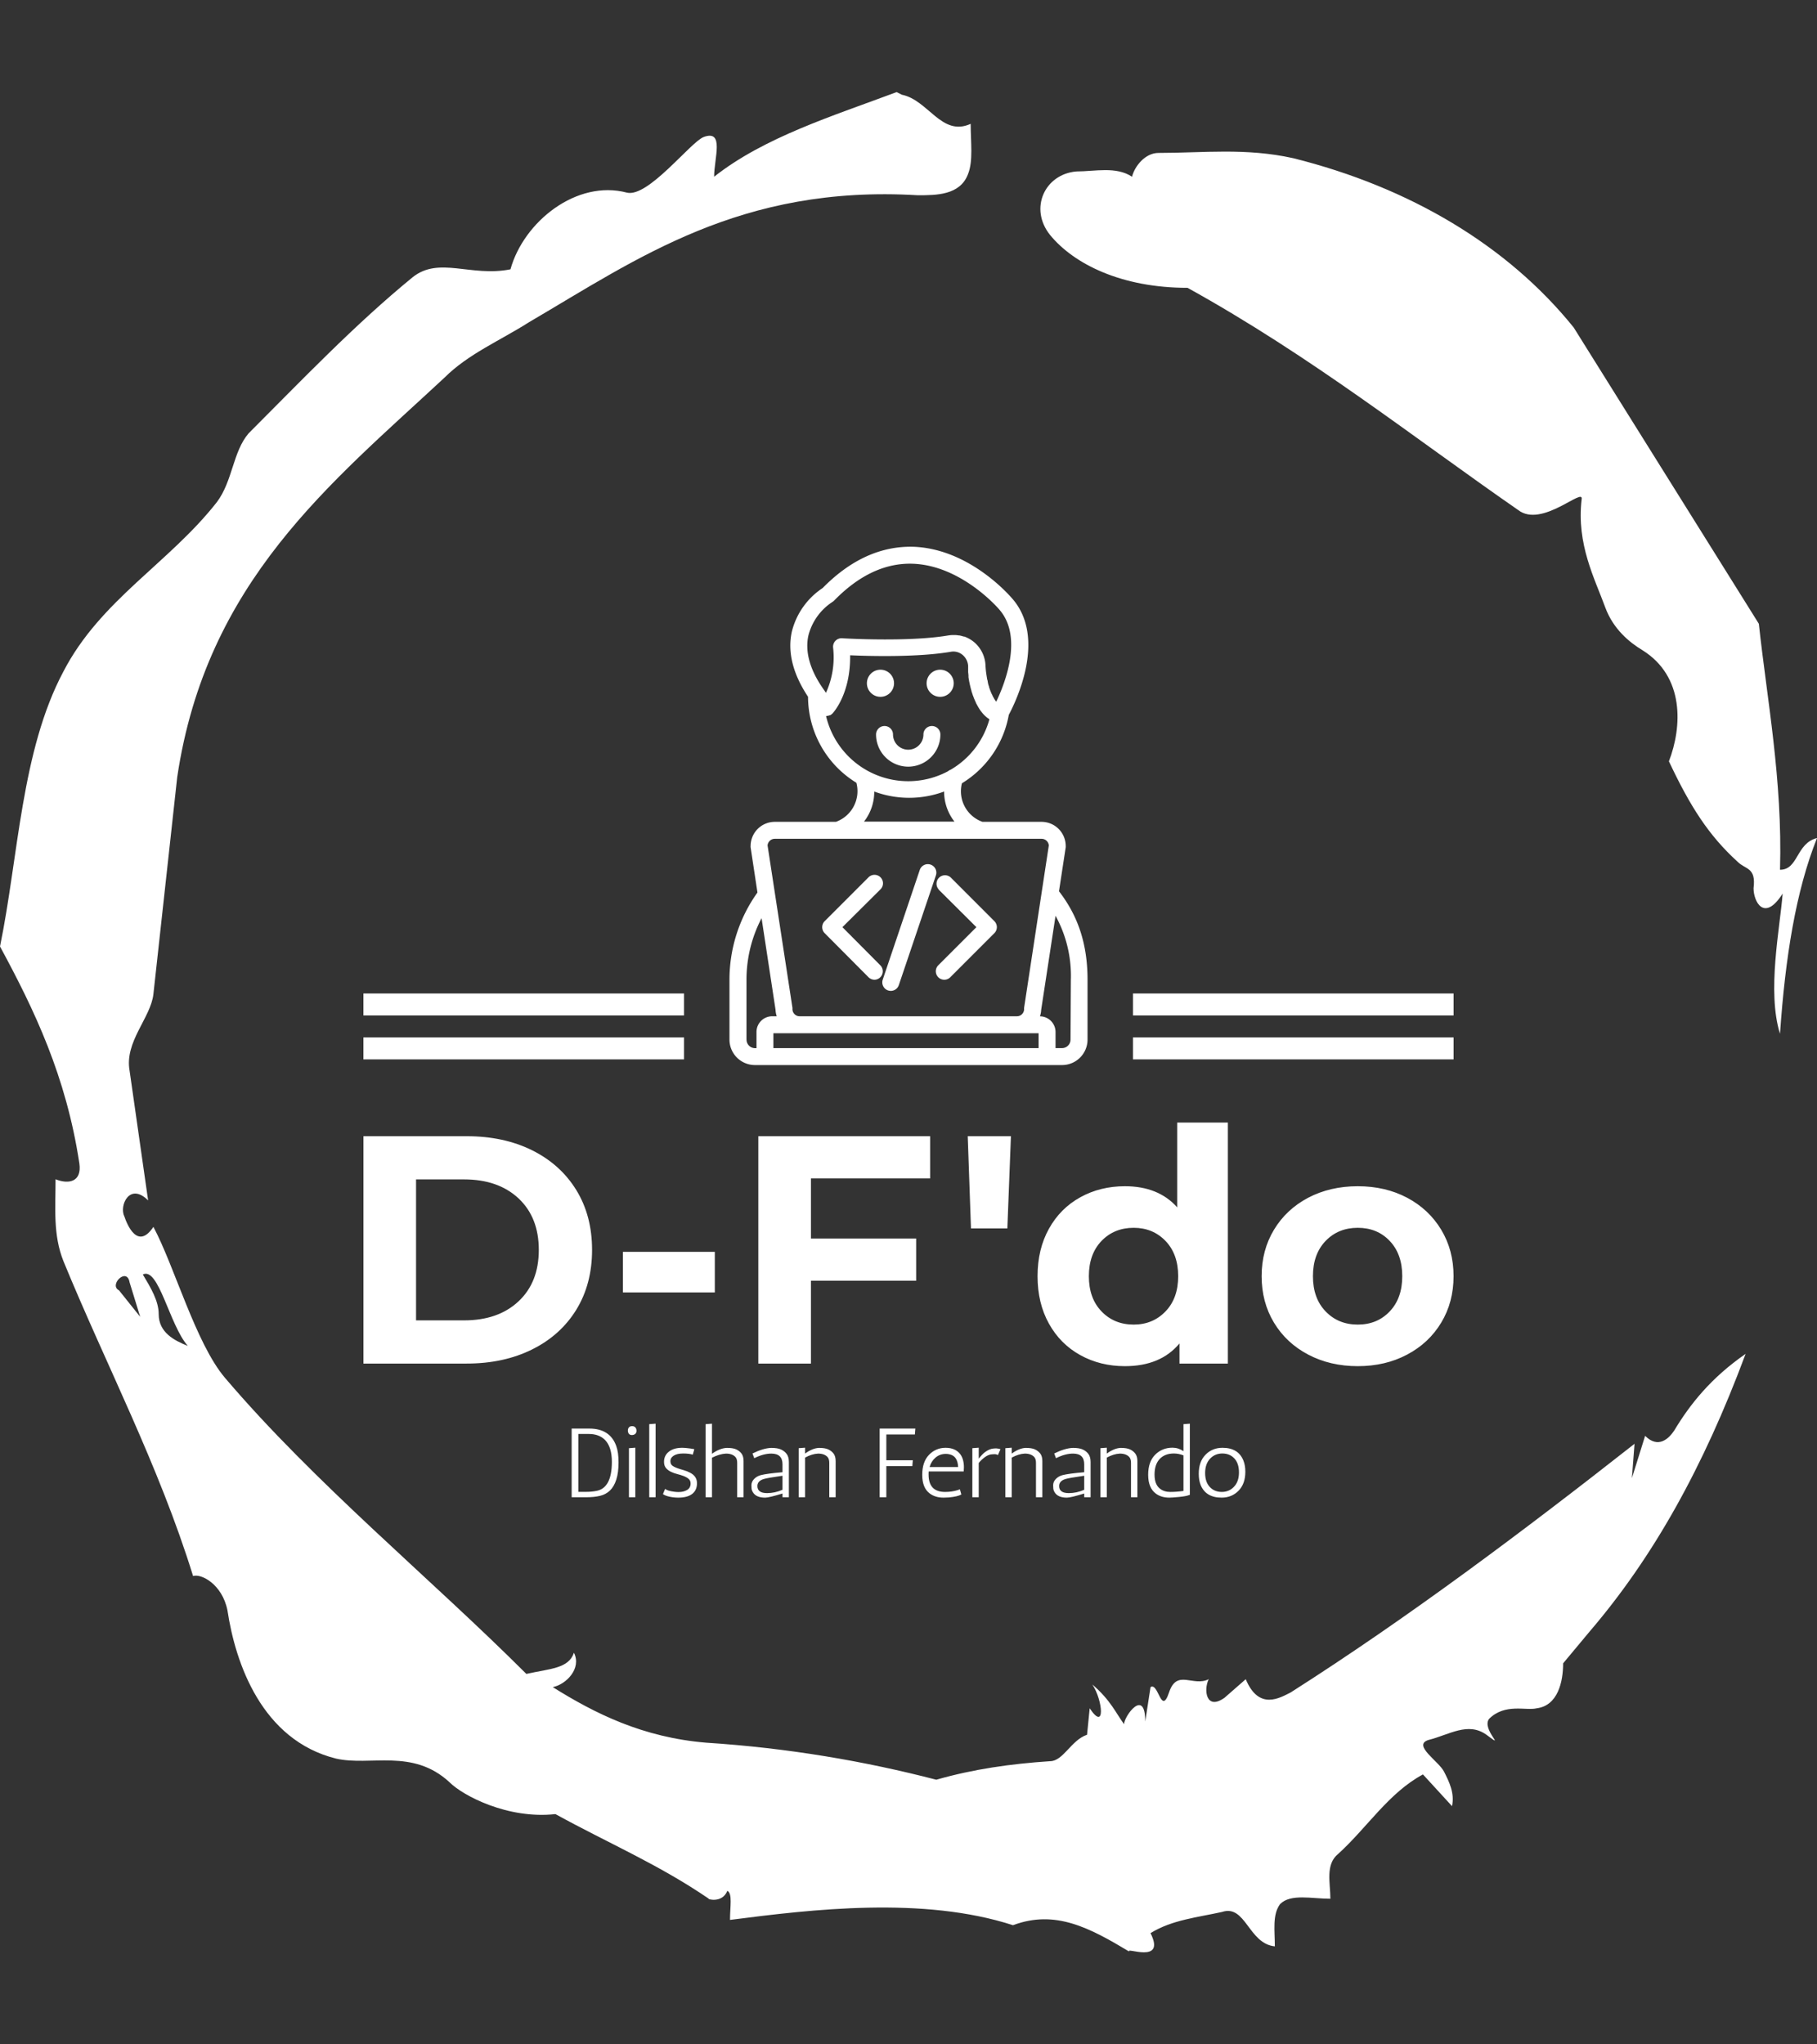 <svg xmlns="http://www.w3.org/2000/svg" version="1.1" xmlns:xlink="http://www.w3.org/1999/xlink" xmlns:svgjs="http://svgjs.dev/svgjs" width="2000" height="2250" viewBox="0 0 2000 2250"><rect x="0" y="0" width="2000" height="2250" fill="#333333" stroke="none"/><g transform="matrix(1,0,0,1,0,0)"><svg viewBox="0 0 320 360" data-background-color="#ffffff" preserveAspectRatio="xMidYMid meet" height="2250" width="2000" xmlns="http://www.w3.org/2000/svg" xmlns:xlink="http://www.w3.org/1999/xlink"><g id="tight-bounds" transform="matrix(1,0,0,1,0,0)"><svg viewBox="0 0 320 360" height="360" width="320"><g><svg></svg></g><g><svg viewBox="0 0 320 360" height="360" width="320"><g><path transform="translate(-74.993,-51.79) scale(4.658,4.658)" d="M20.6 59.9l0.8 1-0.4-1.3c-0.1-0.6-0.8 0.1-0.4 0.3M21.5 59.3c0.3 0.5 0.6 1 0.6 1.5 0 0.7 0.6 1 1.1 1.2-0.7-0.8-1.1-3-1.7-2.7M59.9 16.9c1.7 0 3.3-0.2 5.1 0.2 4.4 1.1 8.1 3.3 10.6 6.4l7 11.2c0.3 2.8 0.9 5.9 0.8 9.3 0.7 0 0.6-1 1.4-1.2-0.8 2-1.2 4.5-1.4 7.4-0.5-1.6 0-4 0.1-5.3-0.7 1.1-1.1 0.3-1.1-0.2 0.1-0.8-0.3-0.7-0.6-1-1.1-1-1.8-2.1-2.6-3.8 0.5-1.3 0.6-3.2-1-4.2-0.5-0.3-1.1-0.8-1.4-1.6-0.4-1.1-1.1-2.4-0.9-4.1 0.1-0.5-1.5 1.1-2.4 0.4-3.9-2.7-7.8-5.8-12.5-8.4-2.5 0-4.3-0.9-5.2-2-0.8-1-0.2-2.3 1-2.4 0.7 0 1.5-0.2 2.1 0.2 0.1-0.4 0.5-0.9 1-0.9M50 14.6l0.2 0.1c1 0.2 1.5 1.6 2.6 1.1 0 0.7 0.1 1.4-0.1 1.9-0.3 0.8-1.2 0.8-1.9 0.8-6.7-0.4-10.6 2.4-14.7 4.8-1.1 0.7-2.3 1.2-3.2 2.1-4.3 4-9 7.7-10.1 15.1l-0.9 8.2c-0.1 0.9-1.1 1.8-0.9 2.9l0.7 4.9c-0.7-0.7-1.1 0.2-0.9 0.6 0.1 0.3 0.5 1.3 1.1 0.4 0.8 1.5 1.6 4.4 2.7 5.7 3.4 4 7.8 7.6 11.4 11.2 0.9-0.2 1.6-0.2 1.8-0.8 0.3 0.6-0.3 1.2-0.8 1.3 1.6 1 3.4 1.9 5.8 2.1 3.1 0.2 6 0.7 8.7 1.4 1.4-0.4 2.8-0.6 4.3-0.7 0.5 0 0.8-0.8 1.4-1l0.1-1c0.6 0.9 0.5-0.3 0.1-0.9 0.7 0.6 0.9 1.1 1.2 1.5 0-0.3 0.8-1.4 0.8-0.1l0.2-1.3c0.3-0.2 0.4 1.1 0.7 0.2 0.3-0.9 0.9-0.2 1.5-0.5-0.2 0.4-0.1 1.2 0.6 0.7l0.8-0.7c0.5 1.2 1.3 0.7 1.7 0.5 4.4-2.8 8.8-6.1 13-9.4l-0.1 1.3 0.5-1.6c0.5 0.5 0.9 0.1 1.1-0.2 0.6-1 1.4-2 2.7-2.9-1.6 4.3-3.5 7.7-5.9 10.5l-1 1.2c0 0.7-0.2 1.6-1 1.7-0.4 0.1-1.2-0.2-1.8 0.4-0.3 0.4 0.7 1.2-0.1 0.6-0.7-0.5-1.4 0-2.2 0.2-0.6 0.2 0.4 0.8 0.6 1.2 0.2 0.4 0.4 0.8 0.3 1.3l-1.1-1.2c-1.3 0.7-2.1 2-3.2 3-0.5 0.4-0.3 1.1-0.3 1.7-0.7 0-1.5-0.2-1.9 0.2-0.3 0.4-0.2 1-0.2 1.6-1-0.1-1.1-1.6-2-1.3-0.9 0.2-1.9 0.3-2.7 0.8 0.6 1.2-1 0.5-0.8 0.7-1.5-0.9-2.8-1.6-4.4-1-3.4-1.1-7.6-0.6-10.7-0.2 0-0.5 0.1-1-0.1-1.1-0.2 0.5-0.8 0.3-0.7 0.3-1.9-1.3-3.8-2.1-5.8-3.2-1.8 0.2-3.5-0.7-4-1.2-1.4-1.3-3-0.6-4.3-0.9-2.8-0.7-3.8-3.6-4.1-5.6-0.2-1-1-1.4-1.3-1.3-1.3-4.2-3.3-8-4.9-11.9-0.4-1-0.3-2-0.3-3.1 0.5 0.2 1 0.1 0.9-0.6-0.5-3.3-1.7-5.8-3-8.2 0.7-3.4 0.8-7.4 2.4-10.4 1.4-2.7 4-4.1 5.8-6.4 0.6-0.8 0.6-1.9 1.2-2.6 2-2 4-4.1 6.2-5.9 1-0.8 2.2 0 3.7-0.3 0.5-1.8 2.5-3.4 4.4-2.9 0.8 0.2 2.4-1.9 2.9-2.1 0.8-0.3 0.4 0.8 0.4 1.5 1.9-1.5 4.5-2.3 6.9-3.2" fill="#ffffff" fill-rule="nonzero" stroke="none" stroke-width="1" stroke-linecap="butt" stroke-linejoin="miter" stroke-miterlimit="10" stroke-dasharray="" stroke-dashoffset="0" font-family="none" font-weight="none" font-size="none" text-anchor="none" style="mix-blend-mode: normal" data-fill-palette-color="tertiary"></path></g><g transform="matrix(1,0,0,1,64,96.277)"><svg viewBox="0 0 192 167.445" height="167.445" width="192"><g><svg viewBox="0 0 192 167.445" height="167.445" width="192"><g transform="matrix(1,0,0,1,0,101.401)"><svg viewBox="0 0 192 66.045" height="66.045" width="192"><g><svg viewBox="0 0 192 66.045" height="66.045" width="192"><g><svg viewBox="0 0 192 42.895" height="42.895" width="192"><g transform="matrix(1,0,0,1,0,0)"><svg width="192" viewBox="4.15 -37.1 167.84 37.5" height="42.895" data-palette-color="#ee3e38"><path d="M4.15 0L4.15-35 20.05-35Q25.75-35 30.13-32.83 34.5-30.65 36.93-26.7 39.35-22.75 39.35-17.5L39.35-17.5Q39.35-12.25 36.93-8.3 34.5-4.35 30.13-2.18 25.75 0 20.05 0L20.05 0 4.15 0ZM12.25-6.65L19.65-6.65Q24.9-6.65 28.03-9.58 31.15-12.5 31.15-17.5L31.15-17.5Q31.15-22.5 28.03-25.43 24.9-28.35 19.65-28.35L19.65-28.35 12.25-28.35 12.25-6.65ZM44.1-10.95L44.1-17.2 58.25-17.2 58.25-10.95 44.1-10.95ZM91.4-28.5L73.05-28.5 73.05-19.25 89.25-19.25 89.25-12.75 73.05-12.75 73.05 0 64.95 0 64.95-35 91.4-35 91.4-28.5ZM97.69-20.8L97.19-35 103.84-35 103.29-20.8 97.69-20.8ZM129.44-37.1L137.24-37.1 137.24 0 129.79 0 129.79-3.1Q126.89 0.4 121.39 0.4L121.39 0.4Q117.59 0.4 114.52-1.3 111.44-3 109.69-6.15 107.94-9.3 107.94-13.45L107.94-13.45Q107.94-17.6 109.69-20.75 111.44-23.9 114.52-25.6 117.59-27.3 121.39-27.3L121.39-27.3Q126.54-27.3 129.44-24.05L129.44-24.05 129.44-37.1ZM122.74-6Q125.69-6 127.64-8.03 129.59-10.05 129.59-13.45L129.59-13.45Q129.59-16.85 127.64-18.88 125.69-20.9 122.74-20.9L122.74-20.9Q119.74-20.9 117.79-18.88 115.84-16.85 115.84-13.45L115.84-13.45Q115.84-10.05 117.79-8.03 119.74-6 122.74-6L122.74-6ZM157.24 0.4Q152.99 0.4 149.61-1.38 146.24-3.15 144.34-6.3 142.44-9.45 142.44-13.45L142.44-13.45Q142.44-17.45 144.34-20.6 146.24-23.75 149.61-25.53 152.99-27.3 157.24-27.3L157.24-27.3Q161.49-27.3 164.84-25.53 168.19-23.75 170.09-20.6 171.99-17.45 171.99-13.45L171.99-13.45Q171.99-9.45 170.09-6.3 168.19-3.15 164.84-1.38 161.49 0.4 157.24 0.4L157.24 0.4ZM157.24-6Q160.24-6 162.16-8.03 164.09-10.05 164.09-13.45L164.09-13.45Q164.09-16.85 162.16-18.88 160.24-20.9 157.24-20.9L157.24-20.9Q154.24-20.9 152.29-18.88 150.34-16.85 150.34-13.45L150.34-13.45Q150.34-10.05 152.29-8.03 154.24-6 157.24-6L157.24-6Z" opacity="1" transform="matrix(1,0,0,1,0,0)" fill="#ffffff" class="undefined-text-0" data-fill-palette-color="primary" id="text-0"></path></svg></g></svg></g><g transform="matrix(1,0,0,1,36.672,53.022)"><svg viewBox="0 0 118.656 13.023" height="13.023" width="118.656"><g transform="matrix(1,0,0,1,0,0)"><svg width="118.656" viewBox="4 -37.5 343.46 37.7" height="13.023" data-palette-color="#ee3e38"><path d="M4 0L4-35 13-35Q23.5-35 26.7-26.2L26.7-26.2Q27.9-23 27.9-17.78 27.9-12.55 26.75-8.97 25.6-5.4 23.5-3.4 21.4-1.4 18.43-0.7 15.45 0 11.75 0L11.75 0 4 0ZM12.75-32.25L7.4-32.25 7.4-2.75 11.5-2.75Q14.1-2.75 16.5-3.2L16.5-3.2Q24.5-4.6 24.5-18.05L24.5-18.05Q24.5-25.6 21-29.2L21-29.2Q17.95-32.25 12.75-32.25L12.75-32.25ZM33.2-25L36.45-25.25 36.45 0 33.2 0 33.2-25ZM34.7-31.7Q33.7-31.7 33.17-32.35 32.65-33 32.65-34 32.65-35 33.22-35.63 33.8-36.25 34.8-36.25 35.8-36.25 36.42-35.63 37.05-35 37.05-33.9 37.05-32.8 36.37-32.25 35.7-31.7 34.7-31.7ZM46.8 0L43.55 0 43.55-37.25 46.8-37.5 46.8 0ZM66.54-24.5L65.74-21.7Q63.94-22.3 60.84-22.3 57.74-22.3 56.04-21.2 54.34-20.1 54.34-18.48 54.34-16.85 55.34-16.1 56.34-15.35 57.84-14.83 59.34-14.3 61.12-13.8 62.89-13.3 64.39-12.5L64.39-12.5Q67.89-10.7 67.89-7.15 67.89-3.6 65.47-1.7 63.04 0.2 58.39 0.2L58.39 0.2Q56.04 0.2 53.87-0.28 51.69-0.75 50.54-1.6L50.54-1.6 51.64-4.25Q52.79-3.25 56.29-2.8L56.29-2.8Q57.39-2.65 58.54-2.65L58.54-2.65Q61.14-2.65 62.89-3.73 64.64-4.8 64.64-7L64.64-7Q64.64-8.5 63.64-9.35 62.64-10.2 61.14-10.78 59.64-11.35 57.87-11.8 56.09-12.25 54.59-12.98 53.09-13.7 52.09-14.88 51.09-16.05 51.09-18.05L51.09-18.05Q51.09-21.3 53.59-23.25 56.09-25.2 60.29-25.2L60.29-25.2Q61.34-25.2 62.44-25.08 63.54-24.95 64.44-24.85L64.44-24.85 66.54-24.5ZM75.54-37.5L75.54-22.15Q79.49-25 83.14-25.15L83.14-25.15Q86.24-25.15 87.89-24.4 89.54-23.65 90.59-22.28 91.64-20.9 91.64-18.4L91.64-18.4 91.64 0 88.39 0 88.39-17.55Q88.39-19.4 87.59-20.4L87.59-20.4Q85.99-22.25 82.69-22.25L82.69-22.25Q79.44-22.1 75.54-20.15L75.54-20.15 75.54 0 72.29 0 72.29-37.25 75.54-37.5ZM97.09-19.9L96.19-22.3Q101.64-25 105.74-25.15L105.74-25.15Q108.99-25.15 110.76-24.33 112.54-23.5 113.64-22.03 114.74-20.55 114.74-17.9L114.74-17.9 114.74 0 111.49 0 111.49-1.9Q104.64 0.2 102.69 0.2L102.69 0.2Q102.59 0.2 102.54 0.2L102.54 0.2Q98.04 0.2 96.39-2.55L96.39-2.55Q95.79-3.55 95.71-4.5 95.64-5.45 95.64-6.1L95.64-6.1Q95.64-7.9 97.04-9.33 98.44-10.75 100.39-11.25L100.39-11.25Q103.69-12.1 111.49-12.75L111.49-12.75 111.49-16.8Q111.49-22.25 105.79-22.25L105.79-22.25Q101.79-22.25 97.09-19.9L97.09-19.9ZM98.69-5.7L98.69-5.7Q98.69-2.1 103.64-2.1L103.64-2.1Q107.59-2.1 111.49-3.8L111.49-3.8 111.49-10.95Q103.69-9.85 101.84-9.25L101.84-9.25Q98.69-8.25 98.69-5.7ZM122.99-25.25L122.99-22.25Q126.74-25 130.09-25.15L130.09-25.15Q133.14-25.15 134.79-24.4 136.44-23.65 137.51-22.28 138.59-20.9 138.59-18.4L138.59-18.4 138.59 0 135.34 0 135.34-17.55Q135.34-19.4 134.54-20.4L134.54-20.4Q132.94-22.25 129.64-22.25L129.64-22.25Q126.49-22.1 122.99-20.2L122.99-20.2 122.99 0 119.74 0 119.74-25 122.99-25.25ZM179.23-35L178.98-32 164.43-32 164.43-18.85 177.93-18.85 177.68-15.85 164.43-15.85 164.43 0 161.03 0 161.03-35 179.23-35ZM185.98-12.3L185.98-11.5Q185.98-2.7 194.38-2.7L194.38-2.7Q197.93-2.7 200.88-3.65L200.88-3.65Q201.63-3.9 201.93-4.05L201.93-4.05 202.68-1.4Q200.93-0.35 196.33 0.1L196.33 0.1Q195.03 0.2 193.58 0.2L193.58 0.2Q189.38 0.2 186.58-1.9L186.58-1.9Q182.73-4.75 182.73-11.4 182.73-18.05 186.2-21.63 189.68-25.2 194.63-25.2 199.58-25.2 202.08-22L202.08-22Q203.98-19.45 203.98-15.25L203.98-15.25Q203.98-14.25 203.88-13.15L203.88-13.15 186.03-13.15Q185.98-12.75 185.98-12.3L185.98-12.3ZM194.83-22.1L194.83-22.1Q191.73-22.1 189.53-20.23 187.33-18.35 186.48-15.4L186.48-15.4 201.03-15.4Q200.78-20.95 196.73-21.85L196.73-21.85Q195.83-22.1 194.83-22.1ZM222.63-24.5L221.33-21.5Q220.53-21.95 219.63-21.95 218.73-21.95 218.63-21.9L218.63-21.9Q216.73-21.9 214.8-20.53 212.88-19.15 211.53-17.45L211.53-17.45 211.53 0 208.28 0 208.28-25 211.53-25.25 211.53-19.65Q213.38-22 214.68-22.95L214.68-22.95Q217.08-24.75 219.28-24.85L219.28-24.85Q219.58-24.9 220.38-24.9 221.18-24.9 222.63-24.5L222.63-24.5ZM228.37-25.25L228.37-22.25Q232.12-25 235.47-25.15L235.47-25.15Q238.52-25.15 240.17-24.4 241.82-23.65 242.9-22.28 243.97-20.9 243.97-18.4L243.97-18.4 243.97 0 240.72 0 240.72-17.55Q240.72-19.4 239.92-20.4L239.92-20.4Q238.32-22.25 235.02-22.25L235.02-22.25Q231.87-22.1 228.37-20.2L228.37-20.2 228.37 0 225.12 0 225.12-25 228.37-25.25ZM250.92-19.9L250.02-22.3Q255.47-25 259.57-25.15L259.57-25.15Q262.82-25.15 264.6-24.33 266.37-23.5 267.47-22.03 268.57-20.55 268.57-17.9L268.57-17.9 268.57 0 265.32 0 265.32-1.9Q258.47 0.2 256.52 0.2L256.52 0.2Q256.42 0.2 256.37 0.2L256.37 0.2Q251.87 0.2 250.22-2.55L250.22-2.55Q249.62-3.55 249.55-4.5 249.47-5.45 249.47-6.1L249.47-6.1Q249.47-7.9 250.87-9.33 252.27-10.75 254.22-11.25L254.22-11.25Q257.52-12.1 265.32-12.75L265.32-12.75 265.32-16.8Q265.32-22.25 259.62-22.25L259.62-22.25Q255.62-22.25 250.92-19.9L250.92-19.9ZM252.52-5.7L252.52-5.7Q252.52-2.1 257.47-2.1L257.47-2.1Q261.42-2.1 265.32-3.8L265.32-3.8 265.32-10.95Q257.52-9.85 255.67-9.25L255.67-9.25Q252.52-8.25 252.52-5.7ZM276.82-25.25L276.82-22.25Q280.57-25 283.92-25.15L283.92-25.15Q286.97-25.15 288.62-24.4 290.27-23.65 291.34-22.28 292.42-20.9 292.42-18.4L292.42-18.4 292.42 0 289.17 0 289.17-17.55Q289.17-19.4 288.37-20.4L288.37-20.4Q286.77-22.25 283.47-22.25L283.47-22.25Q280.32-22.1 276.82-20.2L276.82-20.2 276.82 0 273.57 0 273.57-25 276.82-25.25ZM310.32-25.25L310.32-25.25Q313.27-25.25 315.92-23.5L315.92-23.5 315.92-37.25 319.17-37.5 319.17-1.15 318.92-1.15Q317.37-0.5 313.74-0.15 310.12 0.2 308.72 0.2L308.72 0.2Q304.52 0.2 301.77-1.9L301.77-1.9Q297.92-4.8 297.92-11.45 297.92-18.1 301.49-21.68 305.07-25.25 310.32-25.25ZM315.92-3.2L315.92-21.35Q313.42-22.3 311.02-22.3L311.02-22.3Q306.42-22.3 303.79-19.5 301.17-16.7 301.17-11.55 301.17-6.4 304.02-4.3L304.02-4.3Q306.07-2.7 309.19-2.7 312.32-2.7 315.92-3.2L315.92-3.2ZM324.61-6.4L324.61-6.4Q323.71-8.8 323.71-12L323.71-12Q323.71-18.15 327.16-21.68 330.61-25.2 335.81-25.2L335.81-25.2Q343.96-25.2 346.51-18.6L346.51-18.6Q347.46-16.2 347.46-13L347.46-13Q347.46-6.85 344.01-3.33 340.56 0.2 335.36 0.2L335.36 0.2Q327.21 0.2 324.61-6.4ZM326.96-12.35Q326.96-7.75 329.34-5.23 331.71-2.7 335.46-2.7 339.21-2.7 341.71-5.38 344.21-8.05 344.21-12.65 344.21-17.25 341.86-19.78 339.51-22.3 335.74-22.3 331.96-22.3 329.46-19.63 326.96-16.95 326.96-12.35Z" opacity="1" transform="matrix(1,0,0,1,0,0)" fill="#ffffff" class="undefined-text-1" data-fill-palette-color="secondary" id="text-1"></path></svg></g></svg></g></svg></g></svg></g><g transform="matrix(1,0,0,1,56.47,0)"><svg viewBox="0 0 79.061 91.274" height="91.274" width="79.061"><g><svg xmlns="http://www.w3.org/2000/svg" data-name="Layer 1" viewBox="18.32 4.162 63.34 91.678" x="8" y="0" height="91.274" width="63.061" class="icon-icon-0" data-fill-palette-color="accent" id="icon-0"><path d="M76.61 65.1l1.19-7.78a1.64 1.64 0 0 0 0-0.23 4.28 4.28 0 0 0-4.28-4.27H63.07A5.74 5.74 0 0 1 59.44 46 17.84 17.84 0 0 0 67.73 33.9c1.39-2.62 6.66-13.66 0.61-20.57-0.46-0.53-7.56-8.78-17.44-9.16C45.19 4 39.77 6.41 34.8 11.47a13 13 0 0 0-5.45 7.72c-0.79 3.6 0.19 7.47 2.87 11.51a17.87 17.87 0 0 0 8.55 15.21 5.77 5.77 0 0 1-3.62 6.91H26.33a4.28 4.28 0 0 0-4.27 4.27 0.86 0.86 0 0 0 0 0.23l1.21 8a26.51 26.51 0 0 0-4.95 15.47V91.34a4.51 4.51 0 0 0 4.5 4.5H77.16a4.51 4.51 0 0 0 4.5-4.5V80.76C81.66 74.48 80 69.48 76.61 65.1ZM32.28 19.87a10.06 10.06 0 0 1 4.23-5.93 1.54 1.54 0 0 0 0.32-0.25C41.21 9.19 45.9 7 50.76 7.17c8.66 0.32 15.22 8 15.29 8.1l0 0c4.29 4.88 0.93 13.23-0.54 16.3a4.58 4.58 0 0 1-0.33-0.46 1.62 1.62 0 0 0-0.1-0.18l-0.23-0.42c0-0.08-0.08-0.18-0.12-0.27a4 4 0 0 1-0.2-0.46 3.24 3.24 0 0 1-0.13-0.33L64.24 29c0-0.13-0.07-0.26-0.11-0.39A5.44 5.44 0 0 1 64 28c0-0.14-0.07-0.28-0.1-0.42l-0.12-0.75-0.06-0.41c-0.05-0.4-0.09-0.82-0.11-1.27a5.7 5.7 0 0 0-2.12-4.2 5.89 5.89 0 0 0-0.71-0.48l-0.15-0.08a5.7 5.7 0 0 0-0.76-0.34l-0.12 0a6.93 6.93 0 0 0-0.75-0.2l-0.12 0a4.54 4.54 0 0 0-0.82-0.07h-0.18a6 6 0 0 0-0.84 0.07c-7.09 1.21-18.69 0.51-18.8 0.5a1.5 1.5 0 0 0-1.59 1.63A15.18 15.18 0 0 1 35.39 30L35 29.43C32.56 26 31.65 22.74 32.28 19.87Zm3.33 14.21h0a1.73 1.73 0 0 0 0.46-0.12l0.06 0a1.73 1.73 0 0 0 0.41-0.3c0.14-0.15 3.22-3.46 3.12-10.3 3.56 0.16 12 0.37 17.82-0.62a2.53 2.53 0 0 1 2.06 0.54 2.77 2.77 0 0 1 1 2c0 0.27 0 0.54 0 0.81l0 0.25 0.06 0.56c0 0.1 0 0.2 0 0.29s0.05 0.36 0.08 0.54a2.74 2.74 0 0 1 0.05 0.28l0.12 0.57a1.74 1.74 0 0 1 0.05 0.22c0.07 0.27 0.13 0.53 0.21 0.78v0.05c0.07 0.24 0.15 0.47 0.23 0.7 0 0.07 0.05 0.14 0.08 0.22s0.12 0.34 0.19 0.5l0.1 0.24 0.21 0.46c0 0.07 0.07 0.14 0.1 0.22l0.26 0.47 0.09 0.15c0.12 0.2 0.24 0.39 0.37 0.58l0.06 0.07c0.11 0.15 0.23 0.3 0.34 0.43l0.14 0.15q0.15 0.16 0.3 0.3l0.16 0.14a2.34 2.34 0 0 0 0.31 0.24l0.17 0.12 0.08 0.06a14.85 14.85 0 0 1-6.87 8.93 1.26 1.26 0 0 0-0.45 0.26 14.93 14.93 0 0 1-21.57-9.75Zm8.32 13.38a17.76 17.76 0 0 0 12.36 0 8.58 8.58 0 0 0 1.83 5.32h-16A8.58 8.58 0 0 0 43.93 47.46Zm-17.6 8.36H73.54A1.28 1.28 0 0 1 74.81 57L70.44 85.71a0.82 0.82 0 0 0 0 0.22 1.27 1.27 0 0 1-1.27 1.28H30.73a1.27 1.27 0 0 1-1.27-1.28 1.64 1.64 0 0 0 0-0.22L25.06 57A1.28 1.28 0 0 1 26.33 55.82Zm-5 35.52V80.76A23.53 23.53 0 0 1 24 69.86l2.47 16.2a4 4 0 0 0 0.21 1.15h-0.79A2.78 2.78 0 0 0 23.1 90v2.85h-0.26A1.5 1.5 0 0 1 21.34 91.34Zm4.76 1.5V90.21H73v2.63Zm52.56-1.5a1.5 1.5 0 0 1-1.5 1.5H76V90a2.78 2.78 0 0 0-2.76-2.78 4 4 0 0 0 0.22-1.15L76 69.44a22 22 0 0 1 2.71 11.32Z" fill="#ffffff" data-fill-palette-color="accent"></path><circle cx="45.03" cy="28.31" r="2.4" fill="#ffffff" data-fill-palette-color="accent"></circle><circle cx="55.59" cy="28.31" r="2.4" fill="#ffffff" data-fill-palette-color="accent"></circle><path d="M55.63 37.37a1.5 1.5 0 0 0-3 0 2.69 2.69 0 0 1-5.38 0 1.5 1.5 0 0 0-3 0 5.69 5.69 0 0 0 11.38 0Z" fill="#ffffff" data-fill-palette-color="accent"></path><path d="M42.92 80.31a1.53 1.53 0 0 0 1.06 0.44A1.5 1.5 0 0 0 45 78.19L38.3 71.45 45 64.79a1.5 1.5 0 1 0-2.12-2.12l-7.72 7.72a1.51 1.51 0 0 0 0 2.12Z" fill="#ffffff" data-fill-palette-color="accent"></path><path d="M55.31 64.79L62 71.45l-6.74 6.74a1.5 1.5 0 0 0 1.06 2.56 1.49 1.49 0 0 0 1.06-0.44l7.8-7.8a1.52 1.52 0 0 0 0.44-1.06 1.5 1.5 0 0 0-0.44-1.06l-7.71-7.72a1.5 1.5 0 0 0-2.12 2.12Z" fill="#ffffff" data-fill-palette-color="accent"></path><path d="M46.37 82.64a1.61 1.61 0 0 0 0.48 0.08 1.5 1.5 0 0 0 1.42-1l6.56-19.41a1.5 1.5 0 1 0-2.84-1L45.43 80.74A1.51 1.51 0 0 0 46.37 82.64Z" fill="#ffffff" data-fill-palette-color="accent"></path></svg></g></svg></g><g><rect width="56.47" height="3.868" y="86.406" x="135.53" fill="#ffffff" data-fill-palette-color="accent"></rect><rect width="56.47" height="3.868" y="86.406" x="2.842170943040401e-14" fill="#ffffff" data-fill-palette-color="accent"></rect><rect width="56.47" height="3.868" y="78.669" x="135.53" fill="#ffffff" data-fill-palette-color="accent"></rect><rect width="56.47" height="3.868" y="78.669" x="2.842170943040401e-14" fill="#ffffff" data-fill-palette-color="accent"></rect></g></svg></g></svg></g></svg></g><defs></defs></svg><rect width="320" height="360" fill="none" stroke="none" visibility="hidden"></rect></g></svg></g></svg>